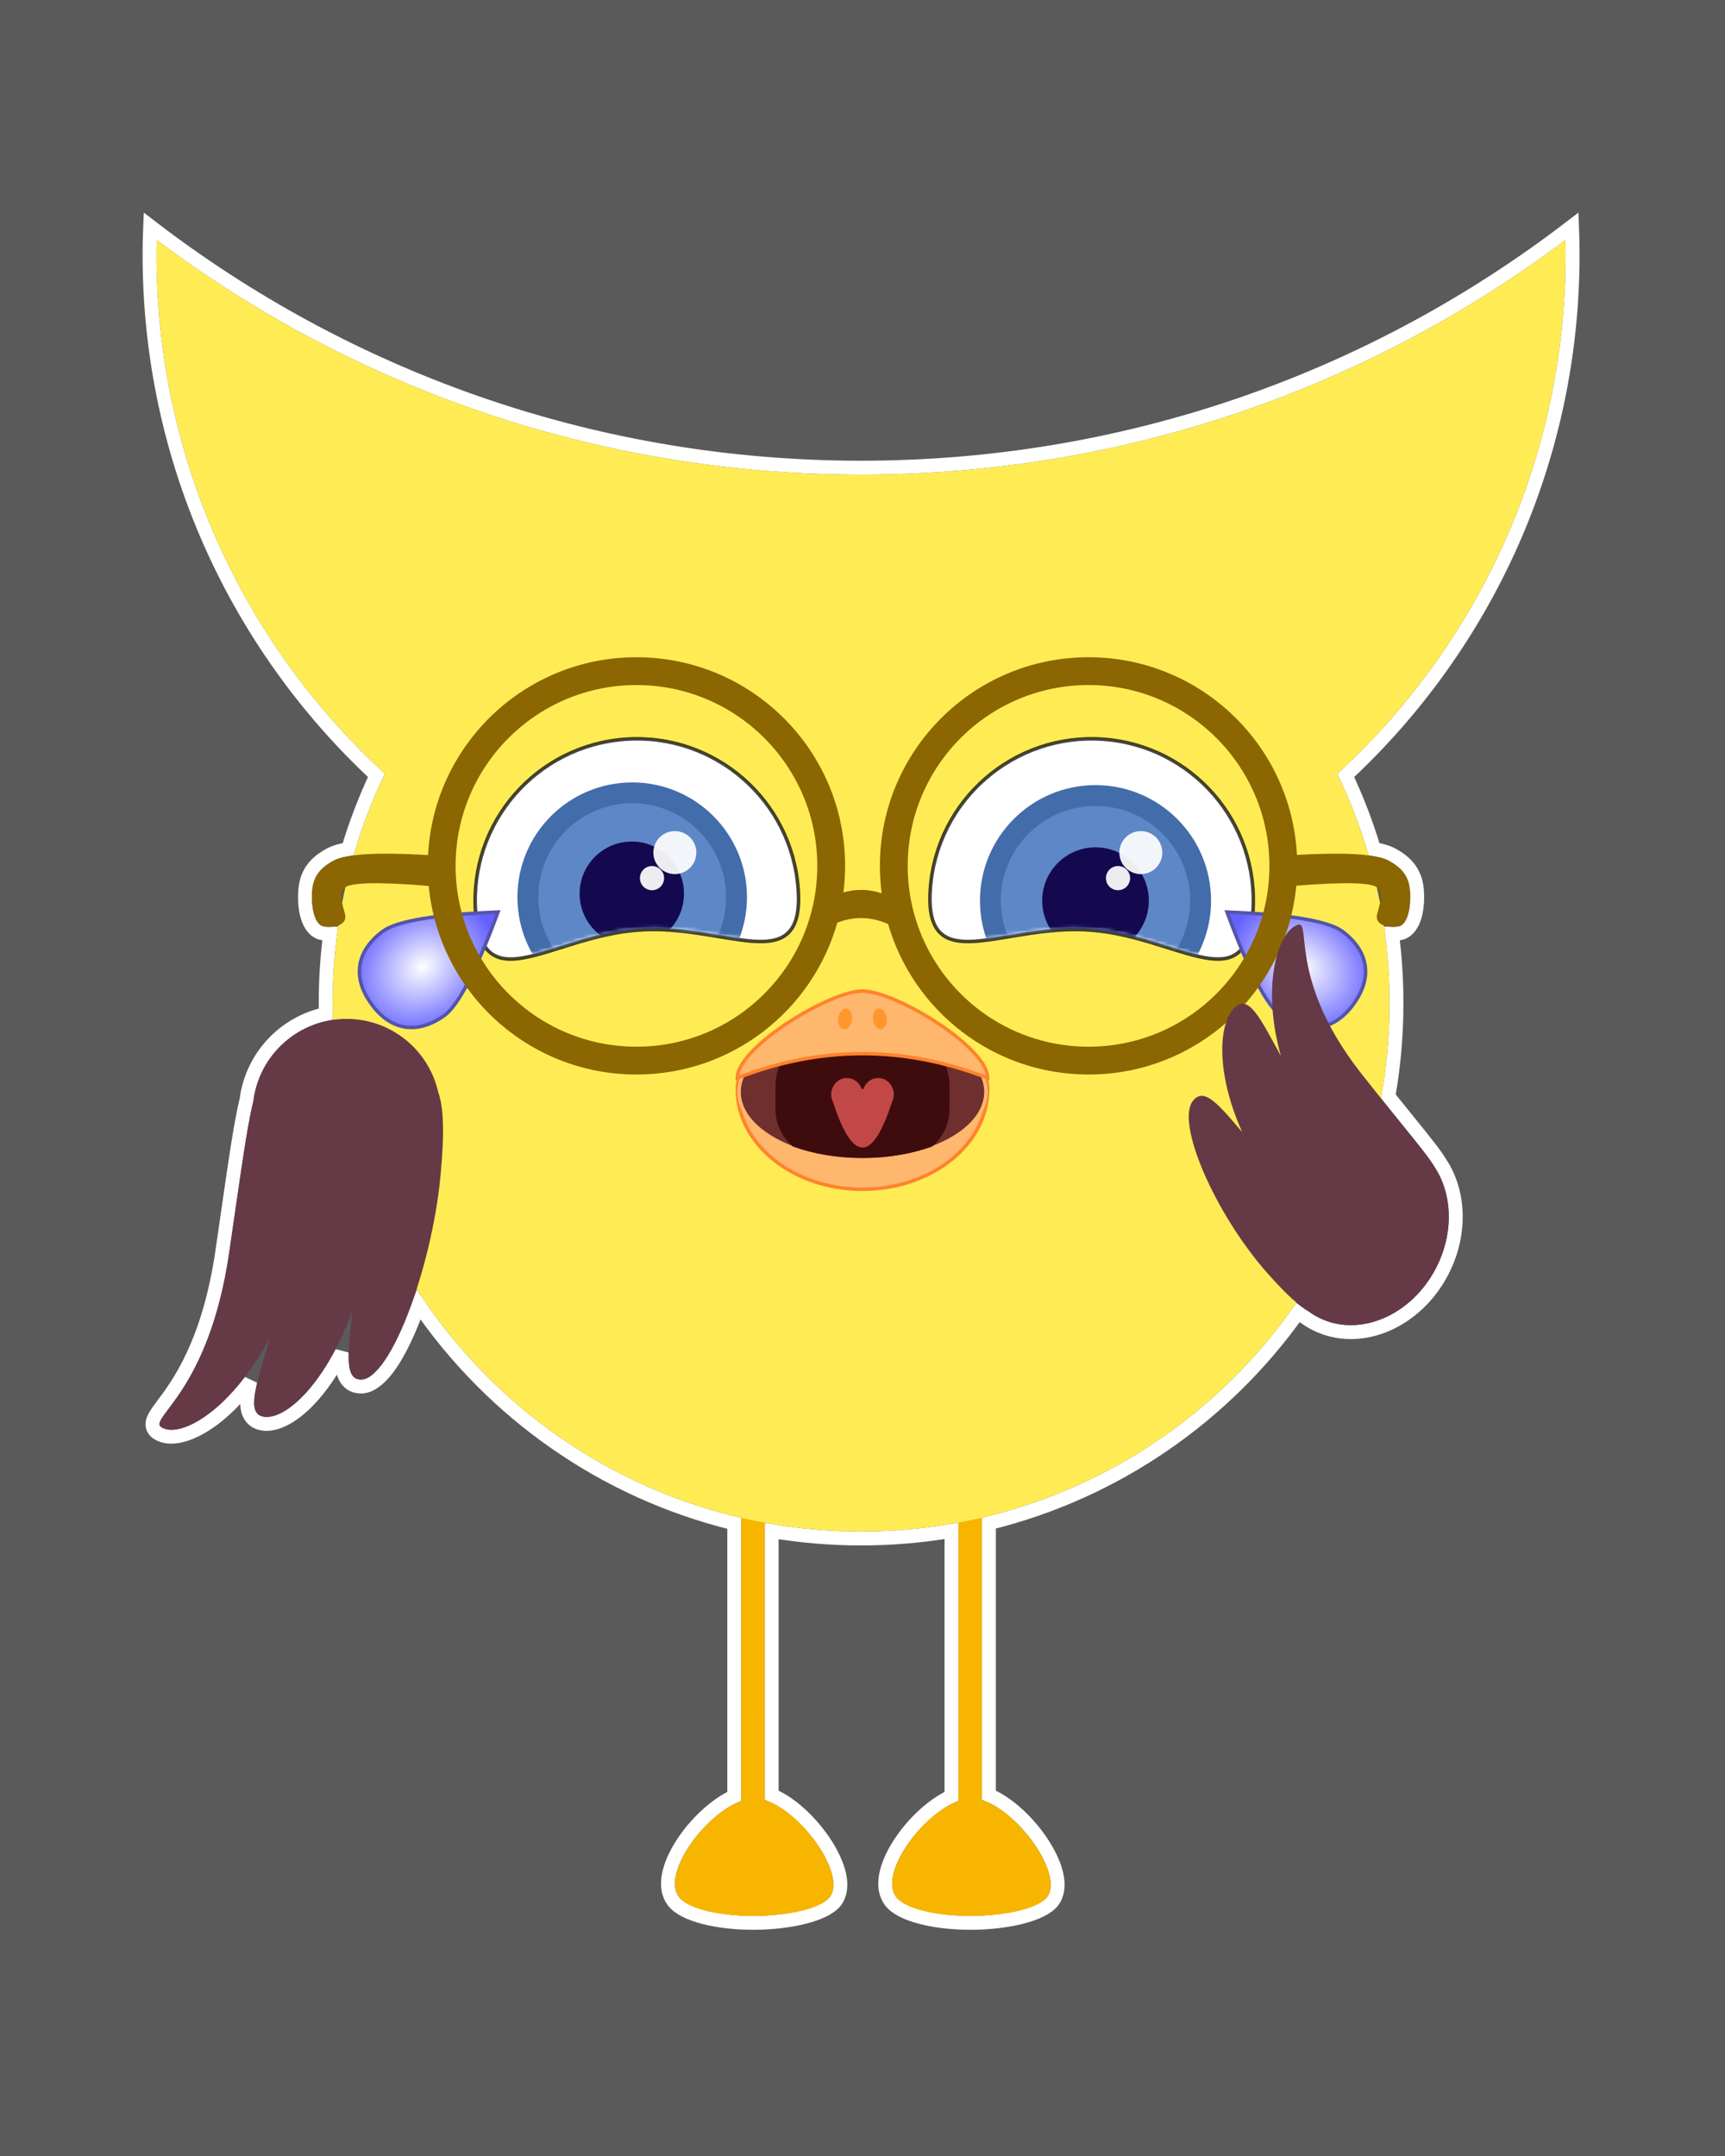 <?xml version="1.0" encoding="UTF-8"?>
<svg width="496px" height="620px" viewBox="0 0 496 620" version="1.1" xmlns="http://www.w3.org/2000/svg" xmlns:xlink="http://www.w3.org/1999/xlink">
    <title>lol</title>
    <defs>
        <path d="M46.319,54.941 C71.663,56.713 90.993,75.513 92.765,50.17 C94.538,24.826 75.43,2.845 50.086,1.073 C24.743,-0.699 2.762,18.409 0.99,43.752 C-0.783,69.095 20.976,53.169 46.319,54.941 Z" id="path-1"></path>
        <path d="M46.681,54.941 C72.024,53.169 93.783,69.095 92.01,43.752 C90.238,18.409 68.257,-0.699 42.914,1.073 C17.57,2.845 -1.538,24.826 0.235,50.17 C2.007,75.513 21.337,56.713 46.681,54.941 Z" id="path-3"></path>
        <radialGradient cx="50%" cy="59.645%" fx="50%" fy="59.645%" r="75%" gradientTransform="translate(0.5,0.596),scale(1,0.667),rotate(90),scale(1,0.824),translate(-0.5,-0.596)" id="radialGradient-5">
            <stop stop-color="#FFFFFF" offset="0%"></stop>
            <stop stop-color="#6361FF" offset="100%"></stop>
        </radialGradient>
    </defs>
    <g id="memory-game" stroke="none" stroke-width="1" fill="none" fill-rule="evenodd">
        <g id="neutral-bkg" transform="translate(-2181, -67)">
            <g id="lol" transform="translate(2181, 67)">
                <rect id="Rectangle-Copy-9" fill="#5A5A5A" x="0" y="0" width="496" height="620"></rect>
                <path d="M72.006,397.169 C71.495,399.32 71.171,401.136 71.094,402.617 C70.996,404.513 71.297,405.959 71.905,407.007 C72.622,408.243 73.748,409.073 75.463,409.376 C79.196,410.034 84.835,407.428 90.622,400.537 C93.193,397.476 95.805,393.591 98.273,388.89 C98.225,390.436 98.259,391.771 98.401,392.887 C98.639,394.755 99.191,396.113 99.973,397.032 C100.892,398.111 102.14,398.726 103.87,398.726 C106.626,398.726 110.017,396.116 113.291,390.766 C115.727,386.787 118.171,381.392 120.384,375.193 C141.515,406.131 173.637,428.965 211.127,438.073 L211.128,516.563 C205.721,518.99 199.963,524.448 196.236,530.2 C194.238,533.284 192.828,536.444 192.301,539.242 C191.738,542.232 192.176,544.829 193.643,546.747 C196.663,550.694 206.408,552.95 216.554,552.95 C227.048,552.95 237.28,550.546 240.186,546.747 C241.62,544.872 242.002,542.194 241.289,539.043 C240.634,536.15 239.066,532.843 236.913,529.636 C233.022,523.841 227.238,518.431 221.881,516.247 L221.879,440.28 C230.241,441.686 238.831,442.419 247.592,442.419 C256.454,442.419 265.142,441.669 273.595,440.231 L273.594,516.563 C268.187,518.99 262.429,524.448 258.702,530.2 C256.704,533.284 255.294,536.444 254.767,539.242 C254.204,542.232 254.642,544.829 256.109,546.747 C259.129,550.694 268.874,552.95 279.019,552.95 C289.514,552.95 299.746,550.546 302.652,546.747 C304.086,544.872 304.468,542.194 303.755,539.043 C303.1,536.15 301.532,532.843 299.379,529.636 C295.488,523.841 289.704,518.431 284.346,516.247 L284.348,438.002 C320.78,429.076 352.122,407.181 373.201,377.487 C373.95,378.04 374.645,378.496 375.292,378.867 C376.208,379.53 377.183,380.128 378.215,380.654 C384.556,383.885 391.862,383.788 398.553,380.946 C405.077,378.175 411.01,372.783 414.775,365.394 C417.444,360.157 418.661,354.626 418.576,349.391 C418.486,343.926 416.976,338.784 414.226,334.6 C412.743,332.064 409.747,328.344 404.868,322.322 C403.206,320.272 401.323,317.947 399.203,315.303 C400.736,306.584 401.536,297.612 401.536,288.454 C401.536,281.703 401.101,275.053 400.258,268.532 C401.193,268.558 402.068,268.473 402.717,268.323 C404.204,267.98 405.578,266.727 406.441,264.512 C407.103,262.814 407.479,260.547 407.485,258.119 C407.492,255.443 407.181,253.002 405.86,250.765 C404.79,248.95 403.051,247.239 400.137,245.7 C398.96,245.079 397.279,244.562 395.08,244.194 C392.887,236.877 390.165,229.79 386.959,222.976 C427.085,185.618 452.184,132.326 452.184,73.171 C452.184,71.764 452.17,70.359 452.141,68.965 C452.114,67.672 452.075,66.371 452.023,65.068 C451.004,65.848 449.974,66.631 448.94,67.407 C392.85,109.531 323.135,134.49 247.592,134.49 C172.049,134.49 102.334,109.53 46.243,67.4 C45.213,66.626 44.187,65.846 43.165,65.06 C43.107,66.362 43.069,67.661 43.043,68.959 C43.014,70.359 43,71.764 43,73.171 C43,132.322 68.096,185.611 108.22,222.964 C105.019,229.786 102.297,236.875 100.105,244.192 C97.905,244.562 96.224,245.078 95.047,245.7 C92.133,247.239 90.394,248.95 89.323,250.765 C88.003,253.002 87.692,255.443 87.699,258.119 C87.705,260.547 88.081,262.814 88.742,264.512 C89.605,266.727 90.98,267.98 92.467,268.323 C93.115,268.473 93.99,268.558 94.925,268.532 C94.083,275.053 93.648,281.703 93.648,288.454 C93.648,289.51 93.659,290.564 93.68,291.615 C87.968,292.81 82.873,295.684 78.937,299.698 C74.635,304.085 71.719,309.832 70.89,316.233 C69.287,322.822 67.796,333.122 65.613,348.268 C65.092,351.881 64.532,355.773 63.919,359.957 C60.04,386.477 51.061,398.4 46.723,404.141 C44.954,406.481 43.992,408.051 43.867,409.107 C43.743,410.166 44.051,411.034 44.877,411.774 C45.33,412.181 46.036,412.574 47.106,412.881 C50.758,413.927 56.998,412.045 63.878,405.999 C66.533,403.667 69.289,400.73 72.006,397.169 Z" id="Combined-Shape" stroke="#FFFFFF" stroke-width="4"></path>
                <g id="body" transform="translate(45, 69)">
                    <path d="M174.881,358.706 L174.881,448.656 C185.434,451.835 198.454,470.182 193.598,476.532 C188.272,483.494 155.955,484.014 150.232,476.532 C145.145,469.881 157.668,452.656 168.128,448.91 L168.127,358.706 L174.881,358.706 Z M237.346,358.706 L237.346,448.656 C247.899,451.835 260.92,470.182 256.063,476.532 C250.738,483.494 218.421,484.014 212.698,476.532 C207.611,469.881 220.134,452.656 230.594,448.91 L230.593,358.706 L237.346,358.706 Z" id="lapki" fill="#F7B500"></path>
                    <path d="M0.042,-0.001 C56.467,42.381 126.598,67.49 202.592,67.49 C278.586,67.49 348.716,42.381 405.141,0.007 C405.17,1.387 405.184,2.777 405.184,4.171 C405.184,63.275 379.881,116.468 339.519,153.506 C349.142,173.449 354.536,195.822 354.536,219.454 C354.536,303.382 286.508,371.419 202.592,371.419 C118.676,371.419 50.648,303.382 50.648,219.454 C50.648,195.822 56.042,173.449 65.665,153.501 C25.302,116.468 2.39917057e-14,63.275 2.39917057e-14,4.171 C2.39917057e-14,2.777 0.014,1.386 0.042,-0.001 Z" fill="#FFEC55"></path>
                </g>
                <g id="face" transform="translate(89.545, 188.206)">
                    <g id="mouth" transform="translate(122.455, 96.794)">
                        <path d="M71.995,28.676 C71.677,44.362 55.683,57 36,57 C16.118,57 0,44.106 0,28.2 L0,28.2 L0.005,27.882 C0.323,17.425 16.317,9 36,9 C55.882,9 72,17.596 72,28.2 L72,28.2 Z" id="Combined-Shape" stroke="#FF832C" fill="#FFB76E"></path>
                        <ellipse id="Oval-Copy-7" stroke="#FFB76E" fill="#6F2F2F" cx="36" cy="29" rx="35.5" ry="19.5"></ellipse>
                        <path d="M47,13 C54.732,13 61,19.268 61,27 L61,34 C61,38.297 59.064,42.143 56.016,44.711 C50.292,46.788 43.407,48 36,48 C28.593,48 21.708,46.788 15.984,44.711 C12.936,42.143 11,38.297 11,34 L11,27 C11,19.268 17.268,13 25,13 L47,13 Z" id="Combined-Shape" fill="#3E0C0C"></path>
                        <path d="M40.5,25 C42.985,25 45,27.121 45,29.737 C45,29.911 44.991,30.082 44.974,30.251 L45,30.263 C44.984,30.315 44.968,30.367 44.953,30.418 C44.876,30.985 44.703,31.519 44.453,32.002 C41.635,40.667 38.817,45 36,45 C33.183,45 30.365,40.667 27.548,32.002 C27.296,31.518 27.123,30.982 27.046,30.414 L27,30.263 C27.009,30.259 27.018,30.255 27.027,30.251 C27.009,30.083 27,29.911 27,29.737 C27,27.121 29.015,25 31.5,25 C33.46,25 35.128,26.32 35.745,28.161 L36,28.158 C36.085,28.158 36.171,28.158 36.256,28.16 C36.872,26.32 38.54,25 40.5,25 Z" id="Combined-Shape" fill="#C24747"></path>
                        <path d="M36,4.54747351e-13 C45.5,4.54747351e-13 72,16.163 72,25 L72,25 C60,20.333 48,18 36,18 C24,18 12,20.333 0,25 L0.008,24.733 C0.528,15.842 26.595,4.54747351e-13 36,4.54747351e-13 Z" id="Combined-Shape" stroke="#FF832C" fill="#FFB76E"></path>
                        <path d="M40.582,5.029 C41.676,4.875 42.75,6.081 42.981,7.722 C43.211,9.362 42.511,10.817 41.418,10.971 C40.324,11.125 39.25,9.919 39.019,8.278 C38.789,6.638 39.489,5.183 40.582,5.029 Z M31.286,5.017 L31.418,5.029 C32.511,5.183 33.211,6.638 32.981,8.278 C32.75,9.919 31.676,11.125 30.582,10.971 C29.489,10.817 28.789,9.362 29.019,7.722 C29.25,6.081 30.324,4.875 31.418,5.029 Z" id="Combined-Shape" fill="#FF972D"></path>
                    </g>
                    <g id="eyes" transform="translate(0, 0.05)">
                        <g id="right-eye" transform="translate(177.455, 23.744)">
                            <g id="Oval-Copy-10-+-Oval-Mask">
                                <path d="M0.491,43.717 C0.232,47.421 0.472,50.261 1.137,52.415 C1.873,54.798 3.126,56.365 4.802,57.353 C8.774,59.695 15.274,58.671 23.264,57.332 C30.081,56.19 37.989,54.86 46.285,55.44 C54.58,56.02 62.227,58.438 68.818,60.518 C76.544,62.956 82.838,64.874 87.097,63.108 C88.894,62.362 90.353,60.985 91.413,58.727 C92.372,56.687 93.005,53.908 93.264,50.204 C94.16,37.395 89.779,25.435 81.971,16.454 C74.164,7.473 62.931,1.47 50.121,0.574 C37.312,-0.322 25.352,4.059 16.371,11.867 C7.389,19.674 1.386,30.908 0.491,43.717 Z" id="Mask" stroke-opacity="0.48" stroke="#000000" fill="#FFFFFF"></path>
                                <mask id="mask-2" fill="white">
                                    <use xlink:href="#path-1"></use>
                                </mask>
                                <path stroke-opacity="0.48" stroke="#000000" d="M0.491,43.717 C0.232,47.421 0.472,50.261 1.137,52.415 C1.873,54.798 3.126,56.365 4.802,57.353 C8.774,59.695 15.274,58.671 23.264,57.332 C30.081,56.19 37.989,54.86 46.285,55.44 C54.58,56.02 62.227,58.438 68.818,60.518 C76.544,62.956 82.838,64.874 87.097,63.108 C88.894,62.362 90.353,60.985 91.413,58.727 C92.372,56.687 93.005,53.908 93.264,50.204 C94.16,37.395 89.779,25.435 81.971,16.454 C74.164,7.473 62.931,1.47 50.121,0.574 C37.312,-0.322 25.352,4.059 16.371,11.867 C7.389,19.674 1.386,30.908 0.491,43.717 Z"></path>
                                <circle id="Oval-Copy-10" stroke="#436CAA" stroke-width="6" fill="#5E87C7" mask="url(#mask-2)" cx="48" cy="47" r="30.222"></circle>
                                <circle id="Oval" fill="#14094F" mask="url(#mask-2)" cx="48" cy="47" r="15.333"></circle>
                            </g>
                            <g id="inner-light" transform="translate(59.114, 35.5) scale(1, -1) translate(-59.114, -35.5) translate(51, 27)" fill="#FFFFFF" fill-opacity="0.92">
                                <path d="M10.032,4.636 C13.442,4.636 16.206,7.404 16.206,10.818 C16.206,14.232 13.442,17 10.032,17 C6.623,17 3.859,14.232 3.859,10.818 C3.859,7.404 6.623,4.636 10.032,4.636 Z M3.473,0 C5.391,0 6.946,1.557 6.946,3.477 C6.946,5.398 5.391,6.955 3.473,6.955 C1.555,6.955 0,5.398 0,3.477 C0,1.557 1.555,0 3.473,0 Z" id="TL"></path>
                            </g>
                        </g>
                        <g id="left-eye" transform="translate(47.455, 23.744)">
                            <g id="Oval-+-Oval-Copy-36-Mask">
                                <path d="M42.879,0.574 C30.069,1.47 18.836,7.473 11.029,16.454 C3.221,25.435 -1.16,37.395 -0.264,50.204 C-0.005,53.908 0.628,56.687 1.587,58.727 C2.647,60.985 4.106,62.362 5.903,63.108 C10.162,64.874 16.456,62.956 24.182,60.518 C30.773,58.438 38.42,56.02 46.715,55.44 C55.011,54.86 62.919,56.19 69.736,57.332 C77.726,58.671 84.226,59.695 88.198,57.353 C89.874,56.365 91.127,54.798 91.863,52.415 C92.528,50.261 92.768,47.421 92.509,43.717 C91.614,30.908 85.611,19.674 76.629,11.867 C67.648,4.059 55.688,-0.322 42.879,0.574 Z" id="Mask" stroke-opacity="0.48" stroke="#000000" fill="#FFFFFF"></path>
                                <mask id="mask-4" fill="white">
                                    <use xlink:href="#path-3"></use>
                                </mask>
                                <path stroke-opacity="0.48" stroke="#000000" d="M42.879,0.574 C30.069,1.47 18.836,7.473 11.029,16.454 C3.221,25.435 -1.16,37.395 -0.264,50.204 C-0.005,53.908 0.628,56.687 1.587,58.727 C2.647,60.985 4.106,62.362 5.903,63.108 C10.162,64.874 16.456,62.956 24.182,60.518 C30.773,58.438 38.42,56.02 46.715,55.44 C55.011,54.86 62.919,56.19 69.736,57.332 C77.726,58.671 84.226,59.695 88.198,57.353 C89.874,56.365 91.127,54.798 91.863,52.415 C92.528,50.261 92.768,47.421 92.509,43.717 C91.614,30.908 85.611,19.674 76.629,11.867 C67.648,4.059 55.688,-0.322 42.879,0.574 Z"></path>
                                <circle id="Oval" stroke="#436CAA" stroke-width="6" fill="#5E87C7" mask="url(#mask-4)" cx="44.778" cy="46" r="30"></circle>
                                <circle id="Oval-Copy-36" fill="#14094F" mask="url(#mask-4)" cx="44.667" cy="45" r="15"></circle>
                            </g>
                            <g id="inner-light" transform="translate(55.114, 35.5) scale(1, -1) translate(-55.114, -35.5) translate(47, 27)" fill="#FFFFFF" fill-opacity="0.92">
                                <path d="M10.045,4.636 C13.46,4.636 16.227,7.404 16.227,10.818 C16.227,14.232 13.46,17 10.045,17 C6.631,17 3.864,14.232 3.864,10.818 C3.864,7.404 6.631,4.636 10.045,4.636 Z M3.477,0 C5.398,0 6.955,1.557 6.955,3.477 C6.955,5.398 5.398,6.955 3.477,6.955 C1.557,6.955 0,5.398 0,3.477 C0,1.557 1.557,0 3.477,0 Z" id="Combined-Shape"></path>
                            </g>
                        </g>
                        <path d="M281.455,64.745 C291.455,79.745 296.455,89.745 296.455,94.745 C296.455,102.245 292.705,109.745 281.455,109.745 C270.205,109.745 266.455,102.245 266.455,94.745 C266.455,89.745 271.455,79.745 281.455,64.745 Z" id="tear-copy" stroke="#5454AD" fill="url(#radialGradient-5)" transform="translate(281.455, 87.245) rotate(-54) translate(-281.455, -87.245) "></path>
                        <path d="M35.455,64.744 C45.455,79.744 50.455,89.744 50.455,94.744 C50.455,102.244 46.705,109.744 35.455,109.744 C24.205,109.744 20.455,102.244 20.455,94.744 C20.455,89.744 25.455,79.744 35.455,64.744 Z" id="tear" stroke="#5454AD" fill="url(#radialGradient-5)" transform="translate(35.455, 87.244) rotate(54) translate(-35.455, -87.244) "></path>
                        <path d="M223.455,0.744 C255.533,0.744 281.732,25.919 283.373,57.589 C297.342,56.796 306.104,57.337 309.658,59.213 C315.235,62.158 315.951,65.708 315.94,69.858 C315.929,74.008 314.769,77.646 312.721,78.119 C310.673,78.592 305.771,78.256 306.377,74.833 C306.64,73.349 308.535,69.075 306.611,67.089 C305.106,65.537 297.298,65.321 283.186,66.443 C280.317,96.907 254.67,120.744 223.455,120.744 C196.123,120.744 173.059,102.469 165.817,77.471 C163.228,76.324 160.637,75.752 158.047,75.752 C155.765,75.752 153.483,76.196 151.202,77.084 C144.087,102.281 120.927,120.744 93.455,120.744 C62.262,120.744 36.63,96.942 33.728,66.51 C19.098,65.313 11.016,65.507 9.483,67.089 C7.558,69.075 9.453,73.349 9.716,74.833 C10.322,78.256 5.42,78.592 3.372,78.119 C1.325,77.646 0.164,74.008 0.153,69.858 C0.143,65.708 0.858,62.158 6.435,59.213 C10.057,57.301 19.09,56.776 33.534,57.638 C35.15,25.945 61.359,0.744 93.455,0.744 C126.592,0.744 153.455,27.607 153.455,60.744 C153.455,63.332 153.291,65.881 152.973,68.381 C154.664,67.892 156.355,67.648 158.047,67.648 C160.021,67.648 161.996,67.981 163.971,68.646 C163.63,66.061 163.455,63.423 163.455,60.744 C163.455,27.607 190.318,0.744 223.455,0.744 Z M93.455,8.744 C64.736,8.744 41.455,32.026 41.455,60.744 C41.455,89.463 64.736,112.744 93.455,112.744 C122.173,112.744 145.455,89.463 145.455,60.744 C145.455,32.026 122.173,8.744 93.455,8.744 Z M223.455,8.744 C194.736,8.744 171.455,32.026 171.455,60.744 C171.455,89.463 194.736,112.744 223.455,112.744 C252.173,112.744 275.455,89.463 275.455,60.744 C275.455,32.026 252.173,8.744 223.455,8.744 Z" id="glasses" fill="#8C6600"></path>
                    </g>
                </g>
                <path d="M99.651,293 C112.527,293 123.297,302.006 126,314.058 C127.499,318.237 127.876,325.395 126.653,338.21 C124.071,365.268 112.026,396.726 103.87,396.726 C99.151,396.726 99.893,389.858 101.356,376.987 C93.488,398.193 81.989,408.495 75.81,407.406 C70.813,406.525 73.414,398.92 77.623,384.628 C67.117,404.377 53.658,412.678 47.657,410.958 C39.818,408.712 59.557,403.597 65.898,360.246 C69.075,338.532 70.872,324.708 72.859,316.6 C74.526,303.294 85.885,293 99.651,293 Z M371.923,266.581 C378.57,262.017 368.551,279.558 391.344,308.614 C403.591,324.226 410.126,331.526 412.521,335.647 C417.585,343.306 418.099,354.464 412.993,364.486 C405.924,378.36 390.76,384.801 379.123,378.872 C378.152,378.377 377.237,377.812 376.379,377.184 C373.569,375.603 369.832,372.236 364.434,366.138 C349.287,349.025 337.728,322.408 343.185,316.348 C346.343,312.841 350.129,317.249 357.178,325.564 C349.217,307.808 350.487,293.478 355.3,289.497 C359.193,286.278 362.196,292.481 368.293,303.635 C363.006,284.737 366.835,270.075 371.923,266.581 Z" id="wings" fill="#653A46"></path>
            </g>
        </g>
    </g>
</svg>